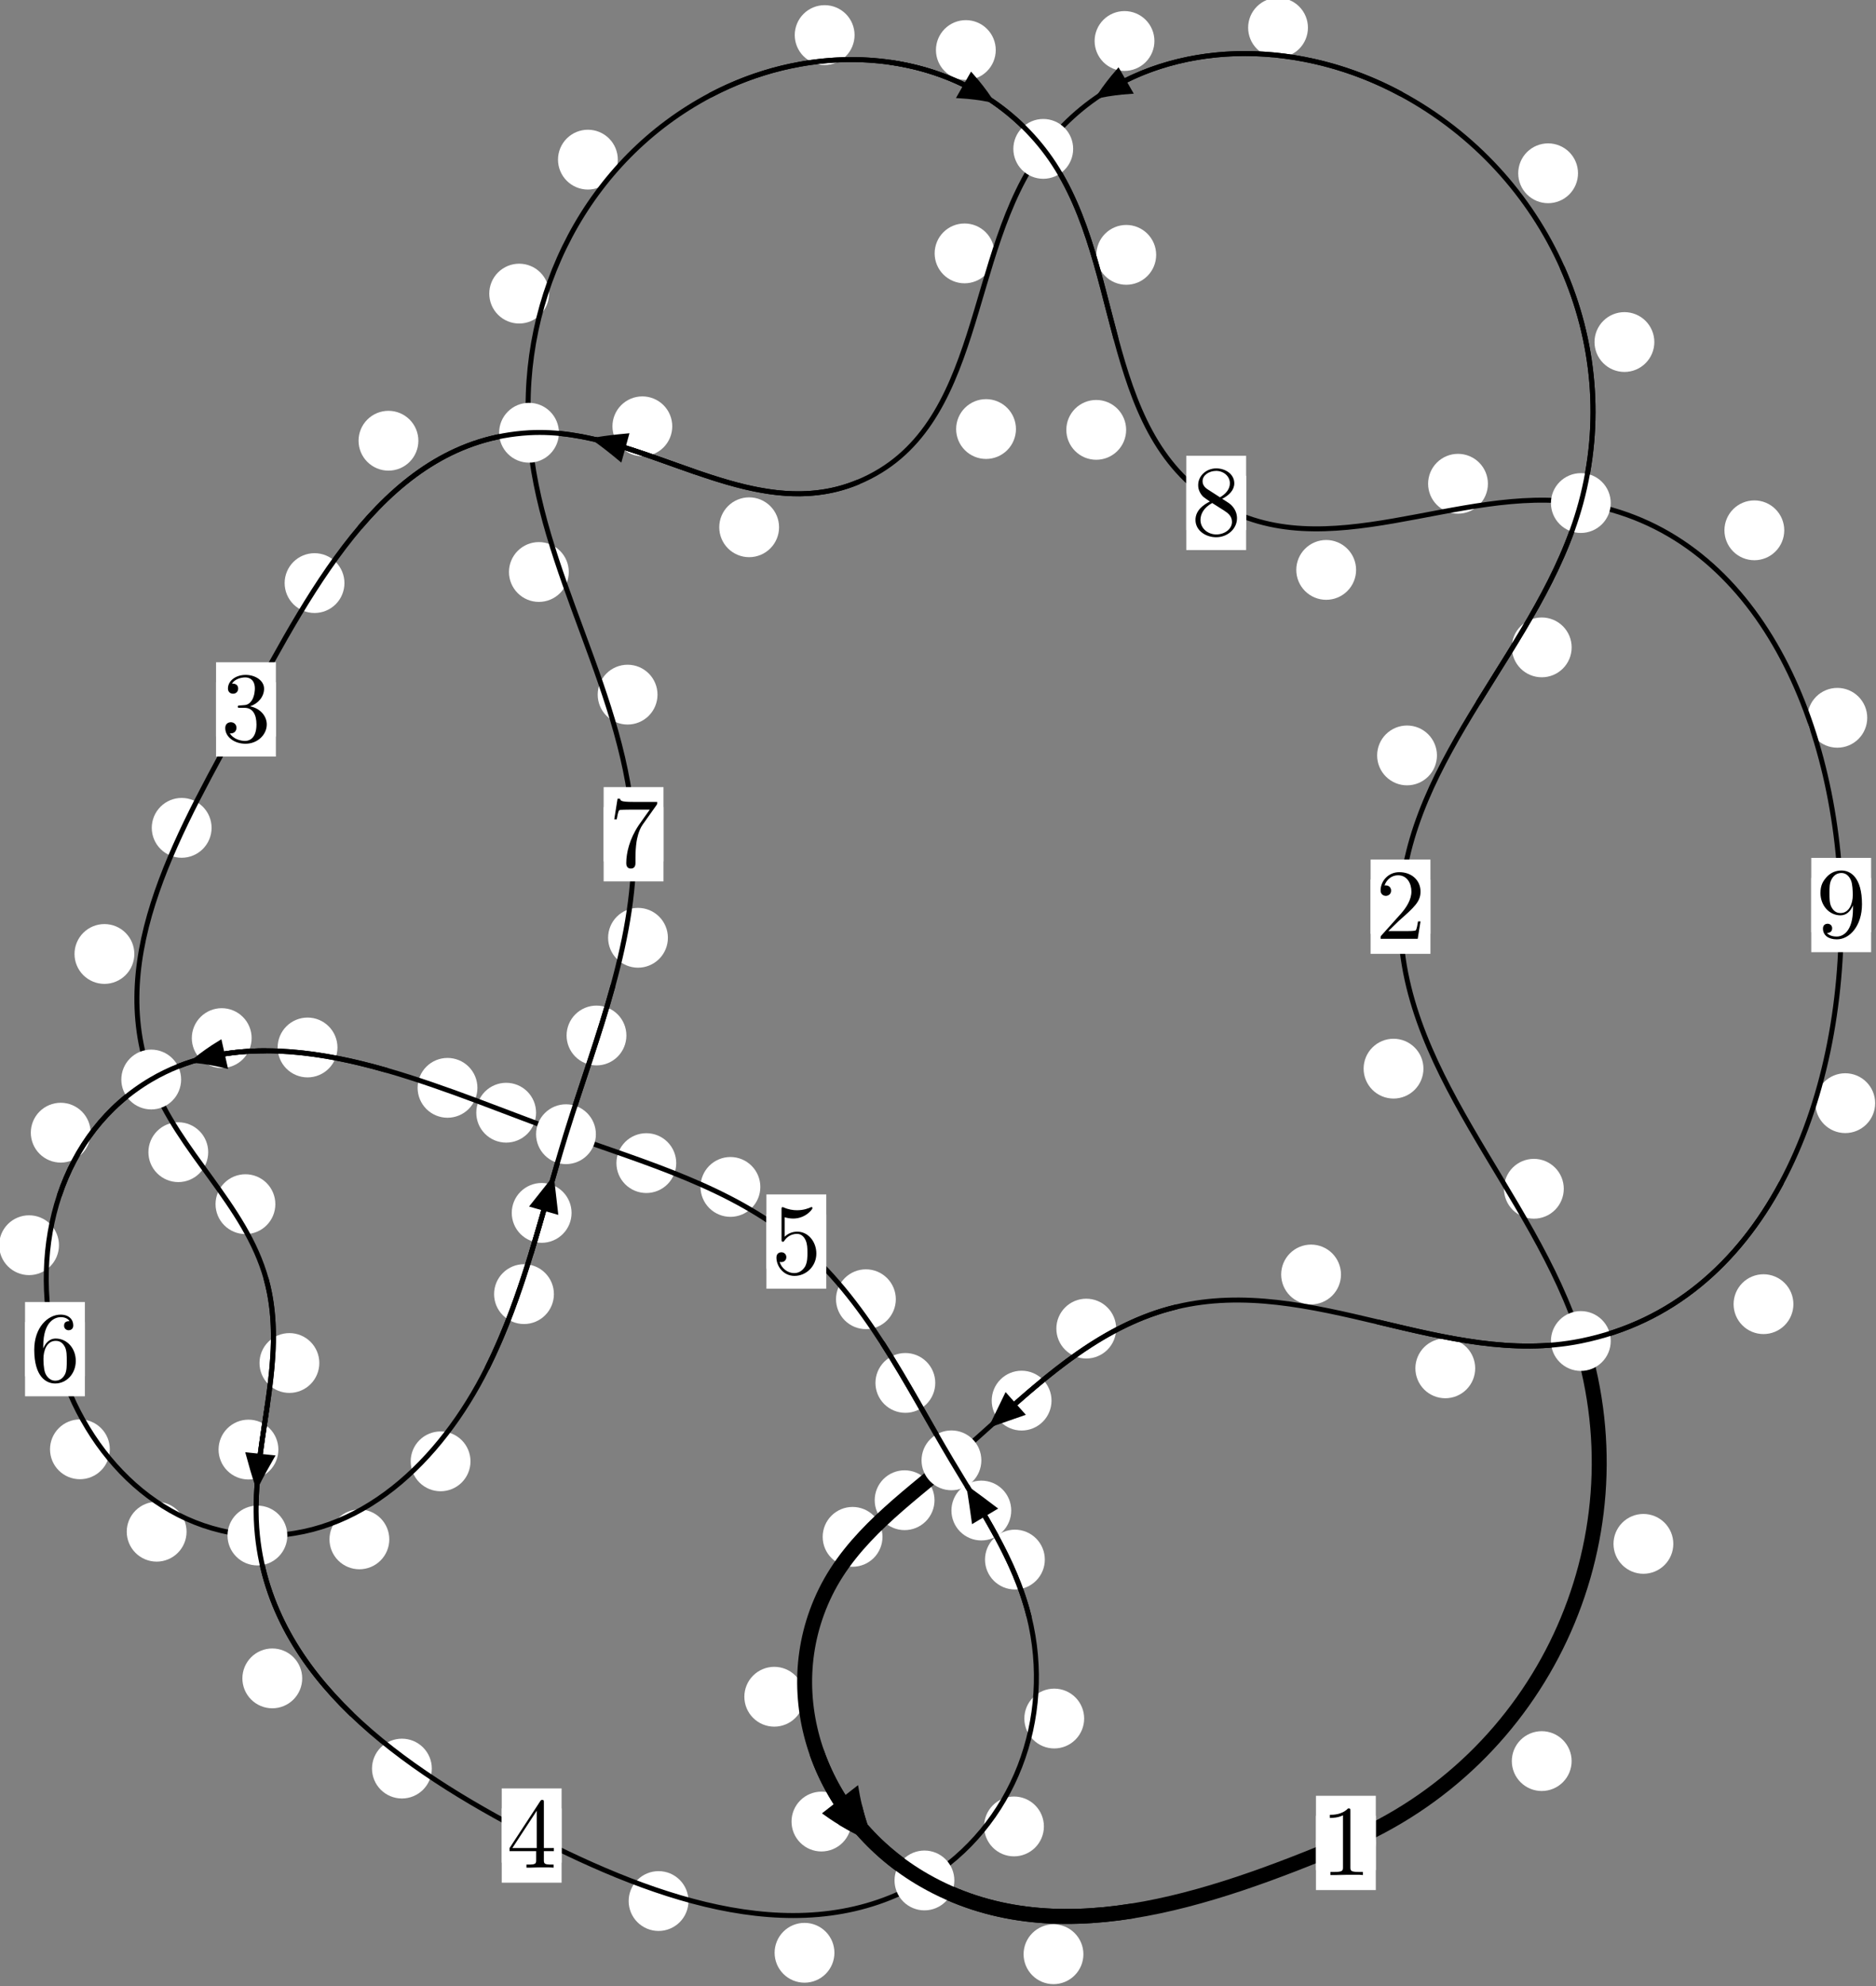 <?xml version="1.0"?>
<!-- Created by MetaPost 1.999 on 2021.07.05:2358 -->
<svg version="1.1" xmlns="http://www.w3.org/2000/svg" xmlns:xlink="http://www.w3.org/1999/xlink" width="187.501" height="198.487" viewBox="0 0 187.501 198.487">
<rect x="0" y="0" width="187.501" height="198.487" fill="#808080" stroke="none"/>
<!-- Original BoundingBox: -158.083817 -64.265717 29.417358 134.221268 -->
  <defs>
    <g transform="scale(0.01,0.01)" id="GLYPHcmr10_49">
      <path style="fill-rule: evenodd;" d="M294 -640C294 -664,294 -666,271 -666C209 -602,121 -602,89 -602L89 -571C109 -571,168 -571,220 -597L220 -79C220 -43,217 -31,127 -31L95 -31L95 -0L257 -0L130 -3L217 -3L257 -3L297 -3L384 -3L419 -0L419 -31L387 -31C297 -31,294 -42,294 -79"></path>
    </g>
    <g transform="scale(0.01,0.01)" id="GLYPHcmr10_50">
      <path style="fill-rule: evenodd;" d="M127 -77L233 -180C389 -318,449 -372,449 -472C449 -586,359 -666,237 -666C124 -666,50 -574,50 -485C50 -429,100 -429,103 -429C120 -429,155 -441,155 -482C155 -508,137 -534,102 -534C94 -534,92 -534,89 -533C112 -598,166 -635,224 -635C315 -635,358 -554,358 -472C358 -392,308 -313,253 -251L61 -37C50 -26,50 -24,50 -0L421 -0L449 -174L424 -174C419 -144,412 -100,402 -85C395 -77,329 -77,307 -77"></path>
    </g>
    <g transform="scale(0.01,0.01)" id="GLYPHcmr10_51">
      <path style="fill-rule: evenodd;" d="M290 -352C372 -379,430 -449,430 -528C430 -610,342 -666,246 -666C145 -666,69 -606,69 -530C69 -497,91 -478,120 -478C151 -478,171 -500,171 -529C171 -579,124 -579,109 -579C140 -628,206 -641,242 -641C283 -641,338 -619,338 -529C338 -517,336 -459,310 -415C280 -367,246 -364,221 -363C213 -362,189 -360,182 -360C174 -359,167 -358,167 -348C167 -337,174 -337,191 -337L235 -337C317 -337,354 -269,354 -171C354 -35,285 -6,241 -6C198 -6,123 -23,88 -82C123 -77,154 -99,154 -137C154 -173,127 -193,98 -193C74 -193,42 -179,42 -135C42 -44,135 22,244 22C366 22,457 -69,457 -171C457 -253,394 -331,290 -352"></path>
    </g>
    <g transform="scale(0.01,0.01)" id="GLYPHcmr10_52">
      <path style="fill-rule: evenodd;" d="M294 -165L294 -78C294 -42,292 -31,218 -31L197 -31L197 -0L332 -0L238 -3L290 -3L332 -3L374 -3L427 -3L468 -0L468 -31L447 -31C373 -31,371 -42,371 -78L371 -165L471 -165L471 -196L371 -196L371 -651C371 -671,371 -677,355 -677C346 -677,343 -677,335 -665L28 -196L28 -165M300 -196L56 -196L300 -569"></path>
    </g>
    <g transform="scale(0.01,0.01)" id="GLYPHcmr10_53">
      <path style="fill-rule: evenodd;" d="M449 -201C449 -320,367 -420,259 -420C211 -420,168 -404,132 -369L132 -564C152 -558,185 -551,217 -551C340 -551,410 -642,410 -655C410 -661,407 -666,400 -666C399 -666,397 -666,392 -663C372 -654,323 -634,256 -634C216 -634,170 -641,123 -662C115 -665,113 -665,111 -665C101 -665,101 -657,101 -641L101 -345C101 -327,101 -319,115 -319C122 -319,124 -322,128 -328C139 -344,176 -398,257 -398C309 -398,334 -352,342 -334C358 -297,360 -258,360 -208C360 -173,360 -113,336 -71C312 -32,275 -6,229 -6C156 -6,99 -59,82 -118C85 -117,88 -116,99 -116C132 -116,149 -141,149 -165C149 -189,132 -214,99 -214C85 -214,50 -207,50 -161C50 -75,119 22,231 22C347 22,449 -74,449 -201"></path>
    </g>
    <g transform="scale(0.01,0.01)" id="GLYPHcmr10_54">
      <path style="fill-rule: evenodd;" d="M132 -328L132 -352C132 -605,256 -641,307 -641C331 -641,373 -635,395 -601C380 -601,340 -601,340 -556C340 -525,364 -510,386 -510C402 -510,432 -519,432 -558C432 -618,388 -666,305 -666C177 -666,42 -537,42 -316C42 -49,158 22,251 22C362 22,457 -72,457 -204C457 -331,368 -427,257 -427C189 -427,152 -376,132 -328M251 -6C188 -6,158 -66,152 -81C134 -128,134 -208,134 -226C134 -304,166 -404,256 -404C272 -404,318 -404,349 -342C367 -305,367 -254,367 -205C367 -157,367 -107,350 -71C320 -11,274 -6,251 -6"></path>
    </g>
    <g transform="scale(0.01,0.01)" id="GLYPHcmr10_55">
      <path style="fill-rule: evenodd;" d="M476 -609C485 -621,485 -623,485 -644L242 -644C120 -644,118 -657,114 -676L89 -676L56 -470L81 -470C84 -486,93 -549,106 -561C113 -567,191 -567,204 -567L411 -567C400 -551,321 -442,299 -409C209 -274,176 -135,176 -33C176 -23,176 22,222 22C268 22,268 -23,268 -33L268 -84C268 -139,271 -194,279 -248C283 -271,297 -357,341 -419"></path>
    </g>
    <g transform="scale(0.01,0.01)" id="GLYPHcmr10_56">
      <path style="fill-rule: evenodd;" d="M163 -457C117 -487,113 -521,113 -538C113 -599,178 -641,249 -641C322 -641,386 -589,386 -517C386 -460,347 -412,287 -377M309 -362C381 -399,430 -451,430 -517C430 -609,341 -666,250 -666C150 -666,69 -592,69 -499C69 -481,71 -436,113 -389C124 -377,161 -352,186 -335C128 -306,42 -250,42 -151C42 -45,144 22,249 22C362 22,457 -61,457 -168C457 -204,446 -249,408 -291C389 -312,373 -322,309 -362M209 -320L332 -242C360 -223,407 -193,407 -132C407 -58,332 -6,250 -6C164 -6,92 -68,92 -151C92 -209,124 -273,209 -320"></path>
    </g>
    <g transform="scale(0.01,0.01)" id="GLYPHcmr10_57">
      <path style="fill-rule: evenodd;" d="M367 -318L367 -286C367 -52,263 -6,205 -6C188 -6,134 -8,107 -42C151 -42,159 -71,159 -88C159 -119,135 -134,113 -134C97 -134,67 -125,67 -86C67 -19,121 22,206 22C335 22,457 -114,457 -329C457 -598,342 -666,253 -666C198 -666,149 -648,106 -603C65 -558,42 -516,42 -441C42 -316,130 -218,242 -218C303 -218,344 -260,367 -318M243 -241C227 -241,181 -241,150 -304C132 -341,132 -391,132 -440C132 -494,132 -541,153 -578C180 -628,218 -641,253 -641C299 -641,332 -607,349 -562C361 -530,365 -467,365 -421C365 -338,331 -241,243 -241"></path>
    </g>
  </defs>
  <path d="M157.08 175.977C157.08 175.184,156.765 174.424,156.204 173.864C155.644 173.303,154.884 172.988,154.091 172.988C153.298 172.988,152.538 173.303,151.978 173.864C151.417 174.424,151.102 175.184,151.102 175.977C151.102 176.77,151.417 177.53,151.978 178.09C152.538 178.651,153.298 178.966,154.091 178.966C154.884 178.966,155.644 178.651,156.204 178.09C156.765 177.53,157.08 176.77,157.08 175.977Z" style="fill: rgb(100%,100%,100%);stroke: none;"></path>
  <path d="M137.506 184.156C137.506 183.363,137.191 182.603,136.631 182.042C136.07 181.482,135.31 181.167,134.517 181.167C133.725 181.167,132.964 181.482,132.404 182.042C131.843 182.603,131.529 183.363,131.529 184.156C131.529 184.948,131.843 185.708,132.404 186.269C132.964 186.829,133.725 187.144,134.517 187.144C135.31 187.144,136.07 186.829,136.631 186.269C137.191 185.708,137.506 184.948,137.506 184.156Z" style="fill: rgb(100%,100%,100%);stroke: none;"></path>
  <path d="M156.295 118.788C156.295 117.995,155.981 117.235,155.42 116.674C154.86 116.114,154.099 115.799,153.307 115.799C152.514 115.799,151.754 116.114,151.193 116.674C150.633 117.235,150.318 117.995,150.318 118.788C150.318 119.58,150.633 120.34,151.193 120.901C151.754 121.461,152.514 121.776,153.307 121.776C154.099 121.776,154.86 121.461,155.42 120.901C155.981 120.34,156.295 119.58,156.295 118.788Z" style="fill: rgb(100%,100%,100%);stroke: none;"></path>
  <path d="M167.243 154.271C167.243 153.478,166.928 152.718,166.367 152.158C165.807 151.597,165.047 151.282,164.254 151.282C163.461 151.282,162.701 151.597,162.141 152.158C161.58 152.718,161.265 153.478,161.265 154.271C161.265 155.064,161.58 155.824,162.141 156.384C162.701 156.945,163.461 157.26,164.254 157.26C165.047 157.26,165.807 156.945,166.367 156.384C166.928 155.824,167.243 155.064,167.243 154.271Z" style="fill: rgb(100%,100%,100%);stroke: none;"></path>
  <path d="M143.619 75.486C143.619 74.693,143.304 73.933,142.743 73.372C142.183 72.812,141.423 72.497,140.63 72.497C139.837 72.497,139.077 72.812,138.517 73.372C137.956 73.933,137.641 74.693,137.641 75.486C137.641 76.278,137.956 77.039,138.517 77.599C139.077 78.16,139.837 78.475,140.63 78.475C141.423 78.475,142.183 78.16,142.743 77.599C143.304 77.039,143.619 76.278,143.619 75.486Z" style="fill: rgb(100%,100%,100%);stroke: none;"></path>
  <path d="M142.268 106.785C142.268 105.993,141.953 105.233,141.392 104.672C140.832 104.112,140.072 103.797,139.279 103.797C138.486 103.797,137.726 104.112,137.166 104.672C136.605 105.233,136.29 105.993,136.29 106.785C136.29 107.578,136.605 108.338,137.166 108.899C137.726 109.459,138.486 109.774,139.279 109.774C140.072 109.774,140.832 109.459,141.392 108.899C141.953 108.338,142.268 107.578,142.268 106.785Z" style="fill: rgb(100%,100%,100%);stroke: none;"></path>
  <path d="M165.346 34.178C165.346 33.386,165.031 32.625,164.47 32.065C163.91 31.504,163.15 31.189,162.357 31.189C161.564 31.189,160.804 31.504,160.244 32.065C159.683 32.625,159.368 33.386,159.368 34.178C159.368 34.971,159.683 35.731,160.244 36.292C160.804 36.852,161.564 37.167,162.357 37.167C163.15 37.167,163.91 36.852,164.47 36.292C165.031 35.731,165.346 34.971,165.346 34.178Z" style="fill: rgb(100%,100%,100%);stroke: none;"></path>
  <path d="M157.083 64.69C157.083 63.897,156.768 63.137,156.208 62.576C155.647 62.016,154.887 61.701,154.095 61.701C153.302 61.701,152.542 62.016,151.981 62.576C151.421 63.137,151.106 63.897,151.106 64.69C151.106 65.482,151.421 66.243,151.981 66.803C152.542 67.363,153.302 67.678,154.095 67.678C154.887 67.678,155.647 67.363,156.208 66.803C156.768 66.243,157.083 65.482,157.083 64.69Z" style="fill: rgb(100%,100%,100%);stroke: none;"></path>
  <path d="M130.725 2.767C130.725 1.975,130.41 1.215,129.849 0.654C129.289 0.094,128.529 -0.221,127.736 -0.221C126.943 -0.221,126.183 0.094,125.623 0.654C125.062 1.215,124.747 1.975,124.747 2.767C124.747 3.56,125.062 4.32,125.623 4.881C126.183 5.441,126.943 5.756,127.736 5.756C128.529 5.756,129.289 5.441,129.849 4.881C130.41 4.32,130.725 3.56,130.725 2.767Z" style="fill: rgb(100%,100%,100%);stroke: none;"></path>
  <path d="M157.718 17.314C157.718 16.522,157.403 15.762,156.843 15.201C156.282 14.641,155.522 14.326,154.729 14.326C153.937 14.326,153.177 14.641,152.616 15.201C152.056 15.762,151.741 16.522,151.741 17.314C151.741 18.107,152.056 18.867,152.616 19.428C153.177 19.988,153.937 20.303,154.729 20.303C155.522 20.303,156.282 19.988,156.843 19.428C157.403 18.867,157.718 18.107,157.718 17.314Z" style="fill: rgb(100%,100%,100%);stroke: none;"></path>
  <path d="M99.392 25.32C99.392 24.527,99.077 23.767,98.517 23.206C97.956 22.646,97.196 22.331,96.403 22.331C95.611 22.331,94.85 22.646,94.29 23.206C93.729 23.767,93.415 24.527,93.415 25.32C93.415 26.112,93.729 26.873,94.29 27.433C94.85 27.994,95.611 28.309,96.403 28.309C97.196 28.309,97.956 27.994,98.517 27.433C99.077 26.873,99.392 26.112,99.392 25.32Z" style="fill: rgb(100%,100%,100%);stroke: none;"></path>
  <path d="M115.381 4.096C115.381 3.303,115.066 2.543,114.506 1.982C113.945 1.422,113.185 1.107,112.392 1.107C111.6 1.107,110.84 1.422,110.279 1.982C109.719 2.543,109.404 3.303,109.404 4.096C109.404 4.888,109.719 5.648,110.279 6.209C110.84 6.769,111.6 7.084,112.392 7.084C113.185 7.084,113.945 6.769,114.506 6.209C115.066 5.648,115.381 4.888,115.381 4.096Z" style="fill: rgb(100%,100%,100%);stroke: none;"></path>
  <path d="M77.865 52.687C77.865 51.894,77.55 51.134,76.989 50.574C76.429 50.013,75.668 49.698,74.876 49.698C74.083 49.698,73.323 50.013,72.762 50.574C72.202 51.134,71.887 51.894,71.887 52.687C71.887 53.48,72.202 54.24,72.762 54.8C73.323 55.361,74.083 55.676,74.876 55.676C75.668 55.676,76.429 55.361,76.989 54.8C77.55 54.24,77.865 53.48,77.865 52.687Z" style="fill: rgb(100%,100%,100%);stroke: none;"></path>
  <path d="M101.542 42.873C101.542 42.08,101.227 41.32,100.666 40.759C100.106 40.199,99.346 39.884,98.553 39.884C97.76 39.884,97 40.199,96.44 40.759C95.879 41.32,95.564 42.08,95.564 42.873C95.564 43.665,95.879 44.425,96.44 44.986C97 45.546,97.76 45.861,98.553 45.861C99.346 45.861,100.106 45.546,100.666 44.986C101.227 44.425,101.542 43.665,101.542 42.873Z" style="fill: rgb(100%,100%,100%);stroke: none;"></path>
  <path d="M41.815 44.04C41.815 43.247,41.5 42.487,40.939 41.927C40.379 41.366,39.619 41.051,38.826 41.051C38.033 41.051,37.273 41.366,36.713 41.927C36.152 42.487,35.837 43.247,35.837 44.04C35.837 44.833,36.152 45.593,36.713 46.153C37.273 46.714,38.033 47.029,38.826 47.029C39.619 47.029,40.379 46.714,40.939 46.153C41.5 45.593,41.815 44.833,41.815 44.04Z" style="fill: rgb(100%,100%,100%);stroke: none;"></path>
  <path d="M67.19 42.599C67.19 41.806,66.875 41.046,66.315 40.485C65.754 39.925,64.994 39.61,64.202 39.61C63.409 39.61,62.649 39.925,62.088 40.485C61.528 41.046,61.213 41.806,61.213 42.599C61.213 43.391,61.528 44.152,62.088 44.712C62.649 45.273,63.409 45.587,64.202 45.587C64.994 45.587,65.754 45.273,66.315 44.712C66.875 44.152,67.19 43.391,67.19 42.599Z" style="fill: rgb(100%,100%,100%);stroke: none;"></path>
  <path d="M21.147 82.723C21.147 81.93,20.832 81.17,20.271 80.61C19.711 80.049,18.951 79.734,18.158 79.734C17.365 79.734,16.605 80.049,16.045 80.61C15.484 81.17,15.169 81.93,15.169 82.723C15.169 83.516,15.484 84.276,16.045 84.836C16.605 85.397,17.365 85.712,18.158 85.712C18.951 85.712,19.711 85.397,20.271 84.836C20.832 84.276,21.147 83.516,21.147 82.723Z" style="fill: rgb(100%,100%,100%);stroke: none;"></path>
  <path d="M34.426 58.265C34.426 57.473,34.111 56.713,33.551 56.152C32.99 55.592,32.23 55.277,31.437 55.277C30.645 55.277,29.885 55.592,29.324 56.152C28.764 56.713,28.449 57.473,28.449 58.265C28.449 59.058,28.764 59.818,29.324 60.379C29.885 60.939,30.645 61.254,31.437 61.254C32.23 61.254,32.99 60.939,33.551 60.379C34.111 59.818,34.426 59.058,34.426 58.265Z" style="fill: rgb(100%,100%,100%);stroke: none;"></path>
  <path d="M20.81 115.132C20.81 114.339,20.495 113.579,19.935 113.019C19.374 112.458,18.614 112.143,17.822 112.143C17.029 112.143,16.269 112.458,15.708 113.019C15.148 113.579,14.833 114.339,14.833 115.132C14.833 115.925,15.148 116.685,15.708 117.245C16.269 117.806,17.029 118.121,17.822 118.121C18.614 118.121,19.374 117.806,19.935 117.245C20.495 116.685,20.81 115.925,20.81 115.132Z" style="fill: rgb(100%,100%,100%);stroke: none;"></path>
  <path d="M13.426 95.327C13.426 94.534,13.111 93.774,12.55 93.213C11.99 92.653,11.23 92.338,10.437 92.338C9.644 92.338,8.884 92.653,8.324 93.213C7.763 93.774,7.448 94.534,7.448 95.327C7.448 96.119,7.763 96.879,8.324 97.44C8.884 98,9.644 98.315,10.437 98.315C11.23 98.315,11.99 98,12.55 97.44C13.111 96.879,13.426 96.119,13.426 95.327Z" style="fill: rgb(100%,100%,100%);stroke: none;"></path>
  <path d="M31.915 136.199C31.915 135.406,31.6 134.646,31.039 134.085C30.479 133.525,29.719 133.21,28.926 133.21C28.133 133.21,27.373 133.525,26.813 134.085C26.252 134.646,25.937 135.406,25.937 136.199C25.937 136.991,26.252 137.752,26.813 138.312C27.373 138.873,28.133 139.187,28.926 139.187C29.719 139.187,30.479 138.873,31.039 138.312C31.6 137.752,31.915 136.991,31.915 136.199Z" style="fill: rgb(100%,100%,100%);stroke: none;"></path>
  <path d="M27.52 120.327C27.52 119.534,27.205 118.774,26.645 118.213C26.084 117.653,25.324 117.338,24.532 117.338C23.739 117.338,22.979 117.653,22.418 118.213C21.858 118.774,21.543 119.534,21.543 120.327C21.543 121.119,21.858 121.88,22.418 122.44C22.979 123,23.739 123.315,24.532 123.315C25.324 123.315,26.084 123,26.645 122.44C27.205 121.88,27.52 121.119,27.52 120.327Z" style="fill: rgb(100%,100%,100%);stroke: none;"></path>
  <path d="M30.204 167.712C30.204 166.92,29.889 166.159,29.328 165.599C28.768 165.039,28.008 164.724,27.215 164.724C26.422 164.724,25.662 165.039,25.102 165.599C24.541 166.159,24.226 166.92,24.226 167.712C24.226 168.505,24.541 169.265,25.102 169.826C25.662 170.386,26.422 170.701,27.215 170.701C28.008 170.701,28.768 170.386,29.328 169.826C29.889 169.265,30.204 168.505,30.204 167.712Z" style="fill: rgb(100%,100%,100%);stroke: none;"></path>
  <path d="M27.822 144.849C27.822 144.056,27.507 143.296,26.947 142.736C26.386 142.175,25.626 141.86,24.833 141.86C24.041 141.86,23.281 142.175,22.72 142.736C22.16 143.296,21.845 144.056,21.845 144.849C21.845 145.642,22.16 146.402,22.72 146.962C23.281 147.523,24.041 147.838,24.833 147.838C25.626 147.838,26.386 147.523,26.947 146.962C27.507 146.402,27.822 145.642,27.822 144.849Z" style="fill: rgb(100%,100%,100%);stroke: none;"></path>
  <path d="M68.81 189.962C68.81 189.169,68.495 188.409,67.935 187.848C67.374 187.288,66.614 186.973,65.821 186.973C65.029 186.973,64.268 187.288,63.708 187.848C63.148 188.409,62.833 189.169,62.833 189.962C62.833 190.754,63.148 191.515,63.708 192.075C64.268 192.636,65.029 192.95,65.821 192.95C66.614 192.95,67.374 192.636,67.935 192.075C68.495 191.515,68.81 190.754,68.81 189.962Z" style="fill: rgb(100%,100%,100%);stroke: none;"></path>
  <path d="M43.159 176.725C43.159 175.933,42.844 175.172,42.283 174.612C41.723 174.052,40.962 173.737,40.17 173.737C39.377 173.737,38.617 174.052,38.056 174.612C37.496 175.172,37.181 175.933,37.181 176.725C37.181 177.518,37.496 178.278,38.056 178.839C38.617 179.399,39.377 179.714,40.17 179.714C40.962 179.714,41.723 179.399,42.283 178.839C42.844 178.278,43.159 177.518,43.159 176.725Z" style="fill: rgb(100%,100%,100%);stroke: none;"></path>
  <path d="M104.335 182.507C104.335 181.714,104.02 180.954,103.46 180.394C102.899 179.833,102.139 179.518,101.347 179.518C100.554 179.518,99.794 179.833,99.233 180.394C98.673 180.954,98.358 181.714,98.358 182.507C98.358 183.3,98.673 184.06,99.233 184.62C99.794 185.181,100.554 185.496,101.347 185.496C102.139 185.496,102.899 185.181,103.46 184.62C104.02 184.06,104.335 183.3,104.335 182.507Z" style="fill: rgb(100%,100%,100%);stroke: none;"></path>
  <path d="M83.398 195.131C83.398 194.339,83.083 193.578,82.523 193.018C81.962 192.457,81.202 192.143,80.41 192.143C79.617 192.143,78.857 192.457,78.296 193.018C77.736 193.578,77.421 194.339,77.421 195.131C77.421 195.924,77.736 196.684,78.296 197.245C78.857 197.805,79.617 198.12,80.41 198.12C81.202 198.12,81.962 197.805,82.523 197.245C83.083 196.684,83.398 195.924,83.398 195.131Z" style="fill: rgb(100%,100%,100%);stroke: none;"></path>
  <path d="M104.427 155.841C104.427 155.049,104.112 154.288,103.551 153.728C102.991 153.167,102.231 152.852,101.438 152.852C100.645 152.852,99.885 153.167,99.325 153.728C98.764 154.288,98.449 155.049,98.449 155.841C98.449 156.634,98.764 157.394,99.325 157.955C99.885 158.515,100.645 158.83,101.438 158.83C102.231 158.83,102.991 158.515,103.551 157.955C104.112 157.394,104.427 156.634,104.427 155.841Z" style="fill: rgb(100%,100%,100%);stroke: none;"></path>
  <path d="M108.359 171.725C108.359 170.932,108.044 170.172,107.483 169.611C106.923 169.051,106.163 168.736,105.37 168.736C104.577 168.736,103.817 169.051,103.257 169.611C102.696 170.172,102.381 170.932,102.381 171.725C102.381 172.517,102.696 173.277,103.257 173.838C103.817 174.398,104.577 174.713,105.37 174.713C106.163 174.713,106.923 174.398,107.483 173.838C108.044 173.277,108.359 172.517,108.359 171.725Z" style="fill: rgb(100%,100%,100%);stroke: none;"></path>
  <path d="M93.477 138.188C93.477 137.396,93.162 136.636,92.601 136.075C92.041 135.515,91.281 135.2,90.488 135.2C89.695 135.2,88.935 135.515,88.375 136.075C87.814 136.636,87.499 137.396,87.499 138.188C87.499 138.981,87.814 139.741,88.375 140.302C88.935 140.862,89.695 141.177,90.488 141.177C91.281 141.177,92.041 140.862,92.601 140.302C93.162 139.741,93.477 138.981,93.477 138.188Z" style="fill: rgb(100%,100%,100%);stroke: none;"></path>
  <path d="M101.07 150.94C101.07 150.148,100.755 149.387,100.195 148.827C99.634 148.266,98.874 147.952,98.081 147.952C97.289 147.952,96.528 148.266,95.968 148.827C95.407 149.387,95.093 150.148,95.093 150.94C95.093 151.733,95.407 152.493,95.968 153.054C96.528 153.614,97.289 153.929,98.081 153.929C98.874 153.929,99.634 153.614,100.195 153.054C100.755 152.493,101.07 151.733,101.07 150.94Z" style="fill: rgb(100%,100%,100%);stroke: none;"></path>
  <path d="M75.993 118.604C75.993 117.811,75.678 117.051,75.117 116.491C74.557 115.93,73.797 115.615,73.004 115.615C72.211 115.615,71.451 115.93,70.891 116.491C70.33 117.051,70.015 117.811,70.015 118.604C70.015 119.397,70.33 120.157,70.891 120.717C71.451 121.278,72.211 121.593,73.004 121.593C73.797 121.593,74.557 121.278,75.117 120.717C75.678 120.157,75.993 119.397,75.993 118.604Z" style="fill: rgb(100%,100%,100%);stroke: none;"></path>
  <path d="M89.535 129.826C89.535 129.033,89.22 128.273,88.659 127.712C88.099 127.152,87.339 126.837,86.546 126.837C85.753 126.837,84.993 127.152,84.433 127.712C83.872 128.273,83.557 129.033,83.557 129.826C83.557 130.618,83.872 131.378,84.433 131.939C84.993 132.499,85.753 132.814,86.546 132.814C87.339 132.814,88.099 132.499,88.659 131.939C89.22 131.378,89.535 130.618,89.535 129.826Z" style="fill: rgb(100%,100%,100%);stroke: none;"></path>
  <path d="M53.579 111.186C53.579 110.394,53.264 109.634,52.704 109.073C52.143 108.513,51.383 108.198,50.591 108.198C49.798 108.198,49.038 108.513,48.477 109.073C47.917 109.634,47.602 110.394,47.602 111.186C47.602 111.979,47.917 112.739,48.477 113.3C49.038 113.86,49.798 114.175,50.591 114.175C51.383 114.175,52.143 113.86,52.704 113.3C53.264 112.739,53.579 111.979,53.579 111.186Z" style="fill: rgb(100%,100%,100%);stroke: none;"></path>
  <path d="M67.588 116.224C67.588 115.431,67.273 114.671,66.712 114.11C66.152 113.55,65.391 113.235,64.599 113.235C63.806 113.235,63.046 113.55,62.485 114.11C61.925 114.671,61.61 115.431,61.61 116.224C61.61 117.016,61.925 117.776,62.485 118.337C63.046 118.897,63.806 119.212,64.599 119.212C65.391 119.212,66.152 118.897,66.712 118.337C67.273 117.776,67.588 117.016,67.588 116.224Z" style="fill: rgb(100%,100%,100%);stroke: none;"></path>
  <path d="M33.728 104.67C33.728 103.877,33.413 103.117,32.852 102.557C32.292 101.996,31.532 101.681,30.739 101.681C29.946 101.681,29.186 101.996,28.626 102.557C28.065 103.117,27.75 103.877,27.75 104.67C27.75 105.463,28.065 106.223,28.626 106.783C29.186 107.344,29.946 107.659,30.739 107.659C31.532 107.659,32.292 107.344,32.852 106.783C33.413 106.223,33.728 105.463,33.728 104.67Z" style="fill: rgb(100%,100%,100%);stroke: none;"></path>
  <path d="M47.717 108.702C47.717 107.91,47.402 107.149,46.842 106.589C46.281 106.028,45.521 105.714,44.728 105.714C43.936 105.714,43.175 106.028,42.615 106.589C42.054 107.149,41.739 107.91,41.739 108.702C41.739 109.495,42.054 110.255,42.615 110.816C43.175 111.376,43.936 111.691,44.728 111.691C45.521 111.691,46.281 111.376,46.842 110.816C47.402 110.255,47.717 109.495,47.717 108.702Z" style="fill: rgb(100%,100%,100%);stroke: none;"></path>
  <path d="M9.058 113.183C9.058 112.391,8.743 111.631,8.182 111.07C7.622 110.51,6.862 110.195,6.069 110.195C5.276 110.195,4.516 110.51,3.956 111.07C3.395 111.631,3.08 112.391,3.08 113.183C3.08 113.976,3.395 114.736,3.956 115.297C4.516 115.857,5.276 116.172,6.069 116.172C6.862 116.172,7.622 115.857,8.182 115.297C8.743 114.736,9.058 113.976,9.058 113.183Z" style="fill: rgb(100%,100%,100%);stroke: none;"></path>
  <path d="M25.15 103.732C25.15 102.939,24.835 102.179,24.274 101.619C23.714 101.058,22.954 100.743,22.161 100.743C21.368 100.743,20.608 101.058,20.048 101.619C19.487 102.179,19.172 102.939,19.172 103.732C19.172 104.525,19.487 105.285,20.048 105.845C20.608 106.406,21.368 106.721,22.161 106.721C22.954 106.721,23.714 106.406,24.274 105.845C24.835 105.285,25.15 104.525,25.15 103.732Z" style="fill: rgb(100%,100%,100%);stroke: none;"></path>
  <path d="M10.976 144.823C10.976 144.03,10.662 143.27,10.101 142.71C9.541 142.149,8.78 141.834,7.988 141.834C7.195 141.834,6.435 142.149,5.874 142.71C5.314 143.27,4.999 144.03,4.999 144.823C4.999 145.616,5.314 146.376,5.874 146.936C6.435 147.497,7.195 147.812,7.988 147.812C8.78 147.812,9.541 147.497,10.101 146.936C10.662 146.376,10.976 145.616,10.976 144.823Z" style="fill: rgb(100%,100%,100%);stroke: none;"></path>
  <path d="M5.894 124.427C5.894 123.635,5.579 122.874,5.018 122.314C4.458 121.753,3.698 121.439,2.905 121.439C2.112 121.439,1.352 121.753,0.792 122.314C0.231 122.874,-0.084 123.635,-0.084 124.427C-0.084 125.22,0.231 125.98,0.792 126.541C1.352 127.101,2.112 127.416,2.905 127.416C3.698 127.416,4.458 127.101,5.018 126.541C5.579 125.98,5.894 125.22,5.894 124.427Z" style="fill: rgb(100%,100%,100%);stroke: none;"></path>
  <path d="M38.909 153.821C38.909 153.029,38.594 152.269,38.033 151.708C37.473 151.148,36.713 150.833,35.92 150.833C35.127 150.833,34.367 151.148,33.807 151.708C33.246 152.269,32.931 153.029,32.931 153.821C32.931 154.614,33.246 155.374,33.807 155.935C34.367 156.495,35.127 156.81,35.92 156.81C36.713 156.81,37.473 156.495,38.033 155.935C38.594 155.374,38.909 154.614,38.909 153.821Z" style="fill: rgb(100%,100%,100%);stroke: none;"></path>
  <path d="M18.646 153.057C18.646 152.264,18.331 151.504,17.77 150.944C17.21 150.383,16.45 150.068,15.657 150.068C14.864 150.068,14.104 150.383,13.544 150.944C12.983 151.504,12.668 152.264,12.668 153.057C12.668 153.85,12.983 154.61,13.544 155.17C14.104 155.731,14.864 156.046,15.657 156.046C16.45 156.046,17.21 155.731,17.77 155.17C18.331 154.61,18.646 153.85,18.646 153.057Z" style="fill: rgb(100%,100%,100%);stroke: none;"></path>
  <path d="M55.361 129.315C55.361 128.522,55.046 127.762,54.485 127.202C53.925 126.641,53.165 126.326,52.372 126.326C51.579 126.326,50.819 126.641,50.259 127.202C49.698 127.762,49.383 128.522,49.383 129.315C49.383 130.108,49.698 130.868,50.259 131.428C50.819 131.989,51.579 132.304,52.372 132.304C53.165 132.304,53.925 131.989,54.485 131.428C55.046 130.868,55.361 130.108,55.361 129.315Z" style="fill: rgb(100%,100%,100%);stroke: none;"></path>
  <path d="M47.024 146.026C47.024 145.233,46.709 144.473,46.149 143.912C45.588 143.352,44.828 143.037,44.035 143.037C43.243 143.037,42.482 143.352,41.922 143.912C41.362 144.473,41.047 145.233,41.047 146.026C41.047 146.818,41.362 147.578,41.922 148.139C42.482 148.699,43.243 149.014,44.035 149.014C44.828 149.014,45.588 148.699,46.149 148.139C46.709 147.578,47.024 146.818,47.024 146.026Z" style="fill: rgb(100%,100%,100%);stroke: none;"></path>
  <path d="M62.606 103.473C62.606 102.68,62.291 101.92,61.731 101.359C61.17 100.799,60.41 100.484,59.617 100.484C58.825 100.484,58.065 100.799,57.504 101.359C56.944 101.92,56.629 102.68,56.629 103.473C56.629 104.265,56.944 105.026,57.504 105.586C58.065 106.147,58.825 106.461,59.617 106.461C60.41 106.461,61.17 106.147,61.731 105.586C62.291 105.026,62.606 104.265,62.606 103.473Z" style="fill: rgb(100%,100%,100%);stroke: none;"></path>
  <path d="M57.126 121.199C57.126 120.406,56.811 119.646,56.251 119.086C55.69 118.525,54.93 118.21,54.137 118.21C53.345 118.21,52.584 118.525,52.024 119.086C51.463 119.646,51.149 120.406,51.149 121.199C51.149 121.992,51.463 122.752,52.024 123.312C52.584 123.873,53.345 124.188,54.137 124.188C54.93 124.188,55.69 123.873,56.251 123.312C56.811 122.752,57.126 121.992,57.126 121.199Z" style="fill: rgb(100%,100%,100%);stroke: none;"></path>
  <path d="M65.716 69.411C65.716 68.619,65.401 67.859,64.84 67.298C64.28 66.738,63.52 66.423,62.727 66.423C61.934 66.423,61.174 66.738,60.614 67.298C60.053 67.859,59.738 68.619,59.738 69.411C59.738 70.204,60.053 70.964,60.614 71.525C61.174 72.085,61.934 72.4,62.727 72.4C63.52 72.4,64.28 72.085,64.84 71.525C65.401 70.964,65.716 70.204,65.716 69.411Z" style="fill: rgb(100%,100%,100%);stroke: none;"></path>
  <path d="M66.755 93.708C66.755 92.916,66.44 92.156,65.88 91.595C65.319 91.035,64.559 90.72,63.767 90.72C62.974 90.72,62.214 91.035,61.653 91.595C61.093 92.156,60.778 92.916,60.778 93.708C60.778 94.501,61.093 95.261,61.653 95.822C62.214 96.382,62.974 96.697,63.767 96.697C64.559 96.697,65.319 96.382,65.88 95.822C66.44 95.261,66.755 94.501,66.755 93.708Z" style="fill: rgb(100%,100%,100%);stroke: none;"></path>
  <path d="M54.878 29.339C54.878 28.546,54.564 27.786,54.003 27.226C53.443 26.665,52.682 26.35,51.89 26.35C51.097 26.35,50.337 26.665,49.776 27.226C49.216 27.786,48.901 28.546,48.901 29.339C48.901 30.132,49.216 30.892,49.776 31.452C50.337 32.013,51.097 32.328,51.89 32.328C52.682 32.328,53.443 32.013,54.003 31.452C54.564 30.892,54.878 30.132,54.878 29.339Z" style="fill: rgb(100%,100%,100%);stroke: none;"></path>
  <path d="M56.848 57.157C56.848 56.364,56.533 55.604,55.972 55.044C55.412 54.483,54.652 54.168,53.859 54.168C53.066 54.168,52.306 54.483,51.746 55.044C51.185 55.604,50.87 56.364,50.87 57.157C50.87 57.95,51.185 58.71,51.746 59.27C52.306 59.831,53.066 60.146,53.859 60.146C54.652 60.146,55.412 59.831,55.972 59.27C56.533 58.71,56.848 57.95,56.848 57.157Z" style="fill: rgb(100%,100%,100%);stroke: none;"></path>
  <path d="M85.411 3.505C85.411 2.712,85.096 1.952,84.535 1.391C83.975 0.831,83.215 0.516,82.422 0.516C81.629 0.516,80.869 0.831,80.309 1.391C79.748 1.952,79.433 2.712,79.433 3.505C79.433 4.297,79.748 5.057,80.309 5.618C80.869 6.178,81.629 6.493,82.422 6.493C83.215 6.493,83.975 6.178,84.535 5.618C85.096 5.057,85.411 4.297,85.411 3.505Z" style="fill: rgb(100%,100%,100%);stroke: none;"></path>
  <path d="M61.749 15.952C61.749 15.159,61.434 14.399,60.873 13.838C60.313 13.278,59.553 12.963,58.76 12.963C57.967 12.963,57.207 13.278,56.647 13.838C56.086 14.399,55.771 15.159,55.771 15.952C55.771 16.744,56.086 17.505,56.647 18.065C57.207 18.626,57.967 18.941,58.76 18.941C59.553 18.941,60.313 18.626,60.873 18.065C61.434 17.505,61.749 16.744,61.749 15.952Z" style="fill: rgb(100%,100%,100%);stroke: none;"></path>
  <path d="M115.555 25.467C115.555 24.675,115.24 23.914,114.68 23.354C114.119 22.793,113.359 22.478,112.566 22.478C111.774 22.478,111.014 22.793,110.453 23.354C109.893 23.914,109.578 24.675,109.578 25.467C109.578 26.26,109.893 27.02,110.453 27.581C111.014 28.141,111.774 28.456,112.566 28.456C113.359 28.456,114.119 28.141,114.68 27.581C115.24 27.02,115.555 26.26,115.555 25.467Z" style="fill: rgb(100%,100%,100%);stroke: none;"></path>
  <path d="M99.523 5.001C99.523 4.208,99.208 3.448,98.647 2.887C98.087 2.327,97.327 2.012,96.534 2.012C95.741 2.012,94.981 2.327,94.421 2.887C93.86 3.448,93.545 4.208,93.545 5.001C93.545 5.793,93.86 6.554,94.421 7.114C94.981 7.674,95.741 7.989,96.534 7.989C97.327 7.989,98.087 7.674,98.647 7.114C99.208 6.554,99.523 5.793,99.523 5.001Z" style="fill: rgb(100%,100%,100%);stroke: none;"></path>
  <path d="M135.538 56.948C135.538 56.155,135.223 55.395,134.662 54.834C134.102 54.274,133.342 53.959,132.549 53.959C131.756 53.959,130.996 54.274,130.436 54.834C129.875 55.395,129.56 56.155,129.56 56.948C129.56 57.74,129.875 58.501,130.436 59.061C130.996 59.622,131.756 59.936,132.549 59.936C133.342 59.936,134.102 59.622,134.662 59.061C135.223 58.501,135.538 57.74,135.538 56.948Z" style="fill: rgb(100%,100%,100%);stroke: none;"></path>
  <path d="M112.555 42.954C112.555 42.162,112.24 41.402,111.679 40.841C111.119 40.281,110.359 39.966,109.566 39.966C108.773 39.966,108.013 40.281,107.453 40.841C106.892 41.402,106.577 42.162,106.577 42.954C106.577 43.747,106.892 44.507,107.453 45.068C108.013 45.628,108.773 45.943,109.566 45.943C110.359 45.943,111.119 45.628,111.679 45.068C112.24 44.507,112.555 43.747,112.555 42.954Z" style="fill: rgb(100%,100%,100%);stroke: none;"></path>
  <path d="M178.331 52.992C178.331 52.199,178.016 51.439,177.455 50.879C176.895 50.318,176.135 50.003,175.342 50.003C174.549 50.003,173.789 50.318,173.228 50.879C172.668 51.439,172.353 52.199,172.353 52.992C172.353 53.785,172.668 54.545,173.228 55.105C173.789 55.666,174.549 55.981,175.342 55.981C176.135 55.981,176.895 55.666,177.455 55.105C178.016 54.545,178.331 53.785,178.331 52.992Z" style="fill: rgb(100%,100%,100%);stroke: none;"></path>
  <path d="M148.713 48.339C148.713 47.546,148.398 46.786,147.837 46.226C147.277 45.665,146.517 45.35,145.724 45.35C144.931 45.35,144.171 45.665,143.611 46.226C143.05 46.786,142.735 47.546,142.735 48.339C142.735 49.132,143.05 49.892,143.611 50.452C144.171 51.013,144.931 51.328,145.724 51.328C146.517 51.328,147.277 51.013,147.837 50.452C148.398 49.892,148.713 49.132,148.713 48.339Z" style="fill: rgb(100%,100%,100%);stroke: none;"></path>
  <path d="M187.417 110.234C187.417 109.441,187.102 108.681,186.542 108.121C185.981 107.56,185.221 107.245,184.429 107.245C183.636 107.245,182.876 107.56,182.315 108.121C181.755 108.681,181.44 109.441,181.44 110.234C181.44 111.027,181.755 111.787,182.315 112.348C182.876 112.908,183.636 113.223,184.429 113.223C185.221 113.223,185.981 112.908,186.542 112.348C187.102 111.787,187.417 111.027,187.417 110.234Z" style="fill: rgb(100%,100%,100%);stroke: none;"></path>
  <path d="M186.625 71.726C186.625 70.934,186.31 70.174,185.749 69.613C185.189 69.053,184.428 68.738,183.636 68.738C182.843 68.738,182.083 69.053,181.522 69.613C180.962 70.174,180.647 70.934,180.647 71.726C180.647 72.519,180.962 73.279,181.522 73.84C182.083 74.4,182.843 74.715,183.636 74.715C184.428 74.715,185.189 74.4,185.749 73.84C186.31 73.279,186.625 72.519,186.625 71.726Z" style="fill: rgb(100%,100%,100%);stroke: none;"></path>
  <path d="M147.441 136.731C147.441 135.939,147.127 135.179,146.566 134.618C146.006 134.058,145.245 133.743,144.453 133.743C143.66 133.743,142.9 134.058,142.339 134.618C141.779 135.179,141.464 135.939,141.464 136.731C141.464 137.524,141.779 138.284,142.339 138.845C142.9 139.405,143.66 139.72,144.453 139.72C145.245 139.72,146.006 139.405,146.566 138.845C147.127 138.284,147.441 137.524,147.441 136.731Z" style="fill: rgb(100%,100%,100%);stroke: none;"></path>
  <path d="M179.245 130.319C179.245 129.526,178.93 128.766,178.37 128.206C177.809 127.645,177.049 127.33,176.256 127.33C175.464 127.33,174.704 127.645,174.143 128.206C173.583 128.766,173.268 129.526,173.268 130.319C173.268 131.112,173.583 131.872,174.143 132.432C174.704 132.993,175.464 133.308,176.256 133.308C177.049 133.308,177.809 132.993,178.37 132.432C178.93 131.872,179.245 131.112,179.245 130.319Z" style="fill: rgb(100%,100%,100%);stroke: none;"></path>
  <path d="M111.558 132.761C111.558 131.969,111.243 131.208,110.682 130.648C110.122 130.087,109.362 129.773,108.569 129.773C107.776 129.773,107.016 130.087,106.456 130.648C105.895 131.208,105.58 131.969,105.58 132.761C105.58 133.554,105.895 134.314,106.456 134.875C107.016 135.435,107.776 135.75,108.569 135.75C109.362 135.75,110.122 135.435,110.682 134.875C111.243 134.314,111.558 133.554,111.558 132.761Z" style="fill: rgb(100%,100%,100%);stroke: none;"></path>
  <path d="M134.027 127.355C134.027 126.562,133.712 125.802,133.152 125.241C132.591 124.681,131.831 124.366,131.039 124.366C130.246 124.366,129.486 124.681,128.925 125.241C128.365 125.802,128.05 126.562,128.05 127.355C128.05 128.147,128.365 128.907,128.925 129.468C129.486 130.028,130.246 130.343,131.039 130.343C131.831 130.343,132.591 130.028,133.152 129.468C133.712 128.907,134.027 128.147,134.027 127.355Z" style="fill: rgb(100%,100%,100%);stroke: none;"></path>
  <path d="M93.401 149.909C93.401 149.116,93.086 148.356,92.526 147.795C91.965 147.235,91.205 146.92,90.413 146.92C89.62 146.92,88.86 147.235,88.299 147.795C87.739 148.356,87.424 149.116,87.424 149.909C87.424 150.701,87.739 151.461,88.299 152.022C88.86 152.582,89.62 152.897,90.413 152.897C91.205 152.897,91.965 152.582,92.526 152.022C93.086 151.461,93.401 150.701,93.401 149.909Z" style="fill: rgb(100%,100%,100%);stroke: none;"></path>
  <path d="M105.096 139.958C105.096 139.165,104.781 138.405,104.221 137.844C103.66 137.284,102.9 136.969,102.107 136.969C101.315 136.969,100.555 137.284,99.994 137.844C99.434 138.405,99.119 139.165,99.119 139.958C99.119 140.75,99.434 141.51,99.994 142.071C100.555 142.631,101.315 142.946,102.107 142.946C102.9 142.946,103.66 142.631,104.221 142.071C104.781 141.51,105.096 140.75,105.096 139.958Z" style="fill: rgb(100%,100%,100%);stroke: none;"></path>
  <path d="M80.374 169.547C80.374 168.754,80.059 167.994,79.498 167.434C78.938 166.873,78.178 166.558,77.385 166.558C76.592 166.558,75.832 166.873,75.272 167.434C74.711 167.994,74.396 168.754,74.396 169.547C74.396 170.34,74.711 171.1,75.272 171.66C75.832 172.221,76.592 172.536,77.385 172.536C78.178 172.536,78.938 172.221,79.498 171.66C80.059 171.1,80.374 170.34,80.374 169.547Z" style="fill: rgb(100%,100%,100%);stroke: none;"></path>
  <path d="M88.202 153.57C88.202 152.777,87.887 152.017,87.327 151.457C86.766 150.896,86.006 150.581,85.213 150.581C84.421 150.581,83.66 150.896,83.1 151.457C82.539 152.017,82.225 152.777,82.225 153.57C82.225 154.363,82.539 155.123,83.1 155.683C83.66 156.244,84.421 156.559,85.213 156.559C86.006 156.559,86.766 156.244,87.327 155.683C87.887 155.123,88.202 154.363,88.202 153.57Z" style="fill: rgb(100%,100%,100%);stroke: none;"></path>
  <path d="M108.283 195.277C108.283 194.484,107.968 193.724,107.407 193.164C106.847 192.603,106.087 192.288,105.294 192.288C104.501 192.288,103.741 192.603,103.181 193.164C102.62 193.724,102.305 194.484,102.305 195.277C102.305 196.07,102.62 196.83,103.181 197.39C103.741 197.951,104.501 198.266,105.294 198.266C106.087 198.266,106.847 197.951,107.407 197.39C107.968 196.83,108.283 196.07,108.283 195.277Z" style="fill: rgb(100%,100%,100%);stroke: none;"></path>
  <path d="M85.088 182.02C85.088 181.227,84.773 180.467,84.213 179.907C83.652 179.346,82.892 179.031,82.099 179.031C81.307 179.031,80.546 179.346,79.986 179.907C79.425 180.467,79.111 181.227,79.111 182.02C79.111 182.813,79.425 183.573,79.986 184.133C80.546 184.694,81.307 185.009,82.099 185.009C82.892 185.009,83.652 184.694,84.213 184.133C84.773 183.573,85.088 182.813,85.088 182.02Z" style="fill: rgb(100%,100%,100%);stroke: none;"></path>
  <path d="M134.517 184.156C154.091 175.977,164.254 154.271,158 134C153.307 118.788,139.279 106.785,139.978 90.602C140.63 75.486,154.095 64.69,158 50.268C162.357 34.178,154.729 17.314,140.001 9.377C127.736 2.767,112.392 4.096,104.27 14.877C96.403 25.32,98.553 42.873,85.748 48.18C74.876 52.687,64.202 42.599,52.874 43.242C38.826 44.04,31.437 58.265,24.583 70.889C18.158 82.723,10.437 95.327,15.114 107.871C17.822 115.132,24.532 120.327,26.606 127.82C28.926 136.199,24.833 144.849,25.728 153.437C27.215 167.712,40.17 176.725,53.139 183.418C65.821 189.962,80.41 195.131,92.395 187.904C101.347 182.507,105.37 171.725,102.844 161.52C101.438 155.841,98.081 150.94,95.095 145.925C90.488 138.188,86.546 129.826,79.592 124.063C73.004 118.604,64.599 116.224,56.568 113.336C50.591 111.186,44.728 108.702,38.623 106.943C30.739 104.67,22.161 103.732,15.114 107.871C6.069 113.183,2.905 124.427,5.494 134.815C7.988 144.823,15.657 153.057,25.728 153.437C35.92 153.821,44.035 146.026,48.694 136.687C52.372 129.315,54.137 121.199,56.568 113.336C59.617 103.473,63.767 93.708,63.324 83.362C62.727 69.411,53.859 57.157,52.874 43.242C51.89 29.339,58.76 15.952,71.05 9.487C82.422 3.505,96.534 5.001,104.27 14.877C112.566 25.467,109.566 42.954,121.555 50.254C132.549 56.948,145.724 48.339,158 50.268C175.342 52.992,183.636 71.726,184.021 90.434C184.429 110.234,176.256 130.319,158 134C144.453 136.731,131.039 127.355,117.563 130.597C108.569 132.761,102.107 139.958,95.095 145.925C90.413 149.909,85.213 153.57,82.499 159.11C77.385 169.547,82.099 182.02,92.395 187.904C105.294 195.277,120.657 189.947,134.517 184.156" style="stroke:rgb(0%,0%,0%); stroke-width: 0.498;stroke-linecap: round;stroke-linejoin: round;stroke-miterlimit: 10;fill: none;"></path>
  <path d="M134.517 184.156C154.091 175.977,164.254 154.271,158 134" style="stroke:rgb(0%,0%,0%); stroke-width: 1.494;stroke-linecap: round;stroke-linejoin: round;stroke-miterlimit: 10;fill: none;"></path>
  <path d="M95.095 145.925C90.413 149.909,85.213 153.57,82.499 159.11C77.385 169.547,82.099 182.02,92.395 187.904C105.294 195.277,120.657 189.947,134.517 184.156" style="stroke:rgb(0%,0%,0%); stroke-width: 1.494;stroke-linecap: round;stroke-linejoin: round;stroke-miterlimit: 10;fill: none;"></path>
  <path d="M160.989 134C160.989 133.207,160.674 132.447,160.113 131.887C159.553 131.326,158.793 131.011,158 131.011C157.207 131.011,156.447 131.326,155.887 131.887C155.326 132.447,155.011 133.207,155.011 134C155.011 134.793,155.326 135.553,155.887 136.113C156.447 136.674,157.207 136.989,158 136.989C158.793 136.989,159.553 136.674,160.113 136.113C160.674 135.553,160.989 134.793,160.989 134Z" style="fill: rgb(100%,100%,100%);stroke: none;"></path>
  <path d="M178.01 118.262C173.735 126.218,167.128 132.16,158 134C151.226 135.366,144.486 133.704,137.755 132.107" style="stroke:rgb(0%,0%,0%); stroke-width: 0.498;stroke-linecap: round;stroke-linejoin: round;stroke-miterlimit: 10;fill: none;"></path>
  <path d="M107.259 14.877C107.259 14.084,106.944 13.324,106.384 12.764C105.823 12.203,105.063 11.888,104.27 11.888C103.478 11.888,102.718 12.203,102.157 12.764C101.597 13.324,101.282 14.084,101.282 14.877C101.282 15.67,101.597 16.43,102.157 16.99C102.718 17.551,103.478 17.866,104.27 17.866C105.063 17.866,105.823 17.551,106.384 16.99C106.944 16.43,107.259 15.67,107.259 14.877Z" style="fill: rgb(100%,100%,100%);stroke: none;"></path>
  <path d="M89.023 6.235C94.94 7.096,100.402 9.939,104.27 14.877C108.418 20.172,109.742 27.191,111.528 33.8" style="stroke:rgb(0%,0%,0%); stroke-width: 0.498;stroke-linecap: round;stroke-linejoin: round;stroke-miterlimit: 10;fill: none;"></path>
  <path d="M18.103 107.871C18.103 107.078,17.788 106.318,17.227 105.758C16.667 105.197,15.907 104.882,15.114 104.882C14.321 104.882,13.561 105.197,13.001 105.758C12.44 106.318,12.125 107.078,12.125 107.871C12.125 108.664,12.44 109.424,13.001 109.984C13.561 110.545,14.321 110.86,15.114 110.86C15.907 110.86,16.667 110.545,17.227 109.984C17.788 109.424,18.103 108.664,18.103 107.871Z" style="fill: rgb(100%,100%,100%);stroke: none;"></path>
  <path d="M26.555 105.002C22.544 105.001,18.638 105.801,15.114 107.871C10.592 110.527,7.539 114.666,5.941 119.44" style="stroke:rgb(0%,0%,0%); stroke-width: 0.498;stroke-linecap: round;stroke-linejoin: round;stroke-miterlimit: 10;fill: none;"></path>
  <path d="M95.384 187.904C95.384 187.112,95.069 186.352,94.508 185.791C93.948 185.231,93.187 184.916,92.395 184.916C91.602 184.916,90.842 185.231,90.281 185.791C89.721 186.352,89.406 187.112,89.406 187.904C89.406 188.697,89.721 189.457,90.281 190.018C90.842 190.578,91.602 190.893,92.395 190.893C93.187 190.893,93.948 190.578,94.508 190.018C95.069 189.457,95.384 188.697,95.384 187.904Z" style="fill: rgb(100%,100%,100%);stroke: none;"></path>
  <path d="M81.668 175.215C83.495 180.373,87.247 184.962,92.395 187.904C98.844 191.591,105.91 192.101,113.096 190.966" style="stroke:rgb(0%,0%,0%); stroke-width: 1.494;stroke-linecap: round;stroke-linejoin: round;stroke-miterlimit: 10;fill: none;"></path>
  <path d="M59.557 113.336C59.557 112.543,59.242 111.783,58.681 111.223C58.121 110.662,57.361 110.347,56.568 110.347C55.775 110.347,55.015 110.662,54.455 111.223C53.894 111.783,53.579 112.543,53.579 113.336C53.579 114.129,53.894 114.889,54.455 115.449C55.015 116.01,55.775 116.325,56.568 116.325C57.361 116.325,58.121 116.01,58.681 115.449C59.242 114.889,59.557 114.129,59.557 113.336Z" style="fill: rgb(100%,100%,100%);stroke: none;"></path>
  <path d="M53.099 125.196C54.304 121.262,55.353 117.267,56.568 113.336C58.093 108.404,59.892 103.497,61.256 98.53" style="stroke:rgb(0%,0%,0%); stroke-width: 0.498;stroke-linecap: round;stroke-linejoin: round;stroke-miterlimit: 10;fill: none;"></path>
  <path d="M28.717 153.437C28.717 152.644,28.402 151.884,27.841 151.324C27.281 150.763,26.521 150.448,25.728 150.448C24.935 150.448,24.175 150.763,23.615 151.324C23.054 151.884,22.739 152.644,22.739 153.437C22.739 154.23,23.054 154.99,23.615 155.55C24.175 156.111,24.935 156.426,25.728 156.426C26.521 156.426,27.281 156.111,27.841 155.55C28.402 154.99,28.717 154.23,28.717 153.437Z" style="fill: rgb(100%,100%,100%);stroke: none;"></path>
  <path d="M26.702 140.55C26.08 144.833,25.281 149.143,25.728 153.437C26.471 160.575,30.082 166.397,35.128 171.271" style="stroke:rgb(0%,0%,0%); stroke-width: 0.498;stroke-linecap: round;stroke-linejoin: round;stroke-miterlimit: 10;fill: none;"></path>
  <path d="M55.863 43.242C55.863 42.449,55.548 41.689,54.987 41.129C54.427 40.568,53.667 40.253,52.874 40.253C52.081 40.253,51.321 40.568,50.761 41.129C50.2 41.689,49.885 42.449,49.885 43.242C49.885 44.035,50.2 44.795,50.761 45.355C51.321 45.916,52.081 46.231,52.874 46.231C53.667 46.231,54.427 45.916,54.987 45.355C55.548 44.795,55.863 44.035,55.863 43.242Z" style="fill: rgb(100%,100%,100%);stroke: none;"></path>
  <path d="M69.482 47.16C64.038 45.282,58.538 42.92,52.874 43.242C45.85 43.641,40.491 47.397,36.031 52.631" style="stroke:rgb(0%,0%,0%); stroke-width: 0.498;stroke-linecap: round;stroke-linejoin: round;stroke-miterlimit: 10;fill: none;"></path>
  <path d="M160.989 50.268C160.989 49.475,160.674 48.715,160.113 48.154C159.553 47.594,158.793 47.279,158 47.279C157.207 47.279,156.447 47.594,155.887 48.154C155.326 48.715,155.011 49.475,155.011 50.268C155.011 51.06,155.326 51.821,155.887 52.381C156.447 52.941,157.207 53.256,158 53.256C158.793 53.256,159.553 52.941,160.113 52.381C160.674 51.821,160.989 51.06,160.989 50.268Z" style="fill: rgb(100%,100%,100%);stroke: none;"></path>
  <path d="M147.769 70.174C151.705 63.783,156.047 57.479,158 50.268C160.178 42.223,159.361 33.985,156.157 26.765" style="stroke:rgb(0%,0%,0%); stroke-width: 0.498;stroke-linecap: round;stroke-linejoin: round;stroke-miterlimit: 10;fill: none;"></path>
  <path d="M98.083 145.925C98.083 145.132,97.768 144.372,97.208 143.811C96.647 143.251,95.887 142.936,95.095 142.936C94.302 142.936,93.542 143.251,92.981 143.811C92.421 144.372,92.106 145.132,92.106 145.925C92.106 146.717,92.421 147.478,92.981 148.038C93.542 148.598,94.302 148.913,95.095 148.913C95.887 148.913,96.647 148.598,97.208 148.038C97.768 147.478,98.083 146.717,98.083 145.925Z" style="fill: rgb(100%,100%,100%);stroke: none;"></path>
  <path d="M99.562 153.474C98.174 150.912,96.588 148.432,95.095 145.925C92.791 142.057,90.654 138.032,88.224 134.254" style="stroke:rgb(0%,0%,0%); stroke-width: 0.498;stroke-linecap: round;stroke-linejoin: round;stroke-miterlimit: 10;fill: none;"></path>
  <path d="M82.499 159.11C78.408 167.46,80.607 177.112,86.921 183.652" style="stroke:rgb(0%,0%,0%); stroke-width: 0.498;stroke-linecap: round;stroke-linejoin: round;stroke-miterlimit: 10;fill: none;"></path>
  <path d="M82.569 181.191C83.914 182.152,85.372 182.979,86.921 183.652C86.302 182.081,85.856 180.464,85.584 178.835Z" style="stroke:rgb(0%,0%,0%); stroke-width: 0.498;fill: rgb(0%,0%,0%);"></path>
  <path d="M82.499 159.11C78.408 167.46,80.607 177.112,86.921 183.652" style="stroke:rgb(0%,0%,0%); stroke-width: 0.498;stroke-linecap: round;stroke-linejoin: round;stroke-miterlimit: 10;fill: none;"></path>
  <path d="M84.25 182.287C85.105 182.794,85.997 183.25,86.921 183.652C86.552 182.715,86.244 181.761,85.998 180.798Z" style="stroke:rgb(0%,0%,0%); stroke-width: 0.498;fill: rgb(0%,0%,0%);"></path>
  <path d="M140.001 9.377C130.189 4.089,118.407 3.882,109.928 9.53" style="stroke:rgb(0%,0%,0%); stroke-width: 0.498;stroke-linecap: round;stroke-linejoin: round;stroke-miterlimit: 10;fill: none;"></path>
  <path d="M111.754 7.15C111.097 7.902,110.487 8.696,109.928 9.53C110.913 9.336,111.906 9.206,112.902 9.139Z" style="stroke:rgb(0%,0%,0%); stroke-width: 0.498;fill: rgb(0%,0%,0%);"></path>
  <path d="M85.748 48.18C77.05 51.786,68.479 46.05,59.599 43.941" style="stroke:rgb(0%,0%,0%); stroke-width: 0.498;stroke-linecap: round;stroke-linejoin: round;stroke-miterlimit: 10;fill: none;"></path>
  <path d="M62.576 43.575C61.575 43.667,60.58 43.783,59.599 43.941C60.404 44.524,61.19 45.144,61.963 45.788Z" style="stroke:rgb(0%,0%,0%); stroke-width: 0.498;fill: rgb(0%,0%,0%);"></path>
  <path d="M26.606 127.82C28.462 134.523,26.214 141.4,25.699 148.279" style="stroke:rgb(0%,0%,0%); stroke-width: 0.498;stroke-linecap: round;stroke-linejoin: round;stroke-miterlimit: 10;fill: none;"></path>
  <path d="M24.847 145.403C25.108 146.371,25.387 147.332,25.699 148.279C26.148 147.389,26.631 146.512,27.131 145.643Z" style="stroke:rgb(0%,0%,0%); stroke-width: 0.498;fill: rgb(0%,0%,0%);"></path>
  <path d="M102.844 161.52C101.719 156.977,99.346 152.932,96.912 148.927" style="stroke:rgb(0%,0%,0%); stroke-width: 0.498;stroke-linecap: round;stroke-linejoin: round;stroke-miterlimit: 10;fill: none;"></path>
  <path d="M99.32 150.718C98.525 150.112,97.72 149.518,96.912 148.927C97.065 149.916,97.215 150.906,97.349 151.895Z" style="stroke:rgb(0%,0%,0%); stroke-width: 0.498;fill: rgb(0%,0%,0%);"></path>
  <path d="M38.623 106.943C32.316 105.125,25.564 104.161,19.508 105.967" style="stroke:rgb(0%,0%,0%); stroke-width: 0.498;stroke-linecap: round;stroke-linejoin: round;stroke-miterlimit: 10;fill: none;"></path>
  <path d="M21.961 104.239C21.105 104.761,20.285 105.335,19.508 105.967C20.504 106.07,21.49 106.243,22.464 106.479Z" style="stroke:rgb(0%,0%,0%); stroke-width: 0.498;fill: rgb(0%,0%,0%);"></path>
  <path d="M48.694 136.687C51.636 130.789,53.355 124.415,55.169 118.076" style="stroke:rgb(0%,0%,0%); stroke-width: 0.498;stroke-linecap: round;stroke-linejoin: round;stroke-miterlimit: 10;fill: none;"></path>
  <path d="M55.512 121.056C55.399 120.063,55.283 119.07,55.169 118.076L53.304 120.426Z" style="stroke:rgb(0%,0%,0%); stroke-width: 0.498;fill: rgb(0%,0%,0%);"></path>
  <path d="M71.05 9.487C80.147 4.701,90.999 4.701,98.936 9.95" style="stroke:rgb(0%,0%,0%); stroke-width: 0.498;stroke-linecap: round;stroke-linejoin: round;stroke-miterlimit: 10;fill: none;"></path>
  <path d="M95.96 9.573C96.957 9.634,97.95 9.758,98.936 9.95C98.374 9.117,97.76 8.326,97.098 7.579Z" style="stroke:rgb(0%,0%,0%); stroke-width: 0.498;fill: rgb(0%,0%,0%);"></path>
  <path d="M117.563 130.597C110.368 132.328,104.793 137.28,99.261 142.247" style="stroke:rgb(0%,0%,0%); stroke-width: 0.498;stroke-linecap: round;stroke-linejoin: round;stroke-miterlimit: 10;fill: none;"></path>
  <path d="M100.566 139.546C100.126 140.442,99.693 141.345,99.261 142.247C100.204 141.915,101.148 141.583,102.094 141.26Z" style="stroke:rgb(0%,0%,0%); stroke-width: 0.498;fill: rgb(0%,0%,0%);"></path>
  <path d="M131.527 186.866L137.508 186.866L137.508 179.445L131.527 179.445Z" style="fill: rgb(100%,100%,100%);stroke: none;"></path>
  <path d="M131.527 188.866L137.508 188.866L137.508 181.445L131.527 181.445Z" style="fill: rgb(100%,100%,100%);stroke: none;"></path>
  <g transform="translate(132.027 187.366)" style="fill: rgb(0%,0%,0%);">
    <use xlink:href="#GLYPHcmr10_49"></use>
  </g>
  <path d="M136.987 93.312L142.968 93.312L142.968 85.892L136.987 85.892Z" style="fill: rgb(100%,100%,100%);stroke: none;"></path>
  <path d="M136.987 95.312L142.968 95.312L142.968 87.892L136.987 87.892Z" style="fill: rgb(100%,100%,100%);stroke: none;"></path>
  <g transform="translate(137.487 93.812)" style="fill: rgb(0%,0%,0%);">
    <use xlink:href="#GLYPHcmr10_50"></use>
  </g>
  <path d="M21.593 73.599L27.574 73.599L27.574 66.178L21.593 66.178Z" style="fill: rgb(100%,100%,100%);stroke: none;"></path>
  <path d="M21.593 75.599L27.574 75.599L27.574 68.178L21.593 68.178Z" style="fill: rgb(100%,100%,100%);stroke: none;"></path>
  <g transform="translate(22.093 74.099)" style="fill: rgb(0%,0%,0%);">
    <use xlink:href="#GLYPHcmr10_51"></use>
  </g>
  <path d="M50.148 186.128L56.13 186.128L56.13 178.707L50.148 178.707Z" style="fill: rgb(100%,100%,100%);stroke: none;"></path>
  <path d="M50.148 188.128L56.13 188.128L56.13 180.707L50.148 180.707Z" style="fill: rgb(100%,100%,100%);stroke: none;"></path>
  <g transform="translate(50.648 186.628)" style="fill: rgb(0%,0%,0%);">
    <use xlink:href="#GLYPHcmr10_52"></use>
  </g>
  <path d="M76.602 126.774L82.583 126.774L82.583 119.353L76.602 119.353Z" style="fill: rgb(100%,100%,100%);stroke: none;"></path>
  <path d="M76.602 128.774L82.583 128.774L82.583 121.353L76.602 121.353Z" style="fill: rgb(100%,100%,100%);stroke: none;"></path>
  <g transform="translate(77.102 127.274)" style="fill: rgb(0%,0%,0%);">
    <use xlink:href="#GLYPHcmr10_53"></use>
  </g>
  <path d="M2.503 137.525L8.484 137.525L8.484 130.105L2.503 130.105Z" style="fill: rgb(100%,100%,100%);stroke: none;"></path>
  <path d="M2.503 139.525L8.484 139.525L8.484 132.105L2.503 132.105Z" style="fill: rgb(100%,100%,100%);stroke: none;"></path>
  <g transform="translate(3.003 138.025)" style="fill: rgb(0%,0%,0%);">
    <use xlink:href="#GLYPHcmr10_54"></use>
  </g>
  <path d="M60.333 86.073L66.315 86.073L66.315 78.652L60.333 78.652Z" style="fill: rgb(100%,100%,100%);stroke: none;"></path>
  <path d="M60.333 88.073L66.315 88.073L66.315 80.652L60.333 80.652Z" style="fill: rgb(100%,100%,100%);stroke: none;"></path>
  <g transform="translate(60.833 86.573)" style="fill: rgb(0%,0%,0%);">
    <use xlink:href="#GLYPHcmr10_55"></use>
  </g>
  <path d="M118.564 52.964L124.546 52.964L124.546 45.544L118.564 45.544Z" style="fill: rgb(100%,100%,100%);stroke: none;"></path>
  <path d="M118.564 54.964L124.546 54.964L124.546 47.544L118.564 47.544Z" style="fill: rgb(100%,100%,100%);stroke: none;"></path>
  <g transform="translate(119.064 53.464)" style="fill: rgb(0%,0%,0%);">
    <use xlink:href="#GLYPHcmr10_56"></use>
  </g>
  <path d="M181.03 93.145L187.012 93.145L187.012 85.724L181.03 85.724Z" style="fill: rgb(100%,100%,100%);stroke: none;"></path>
  <path d="M181.03 95.145L187.012 95.145L187.012 87.724L181.03 87.724Z" style="fill: rgb(100%,100%,100%);stroke: none;"></path>
  <g transform="translate(181.53 93.645)" style="fill: rgb(0%,0%,0%);">
    <use xlink:href="#GLYPHcmr10_57"></use>
  </g>
</svg>
